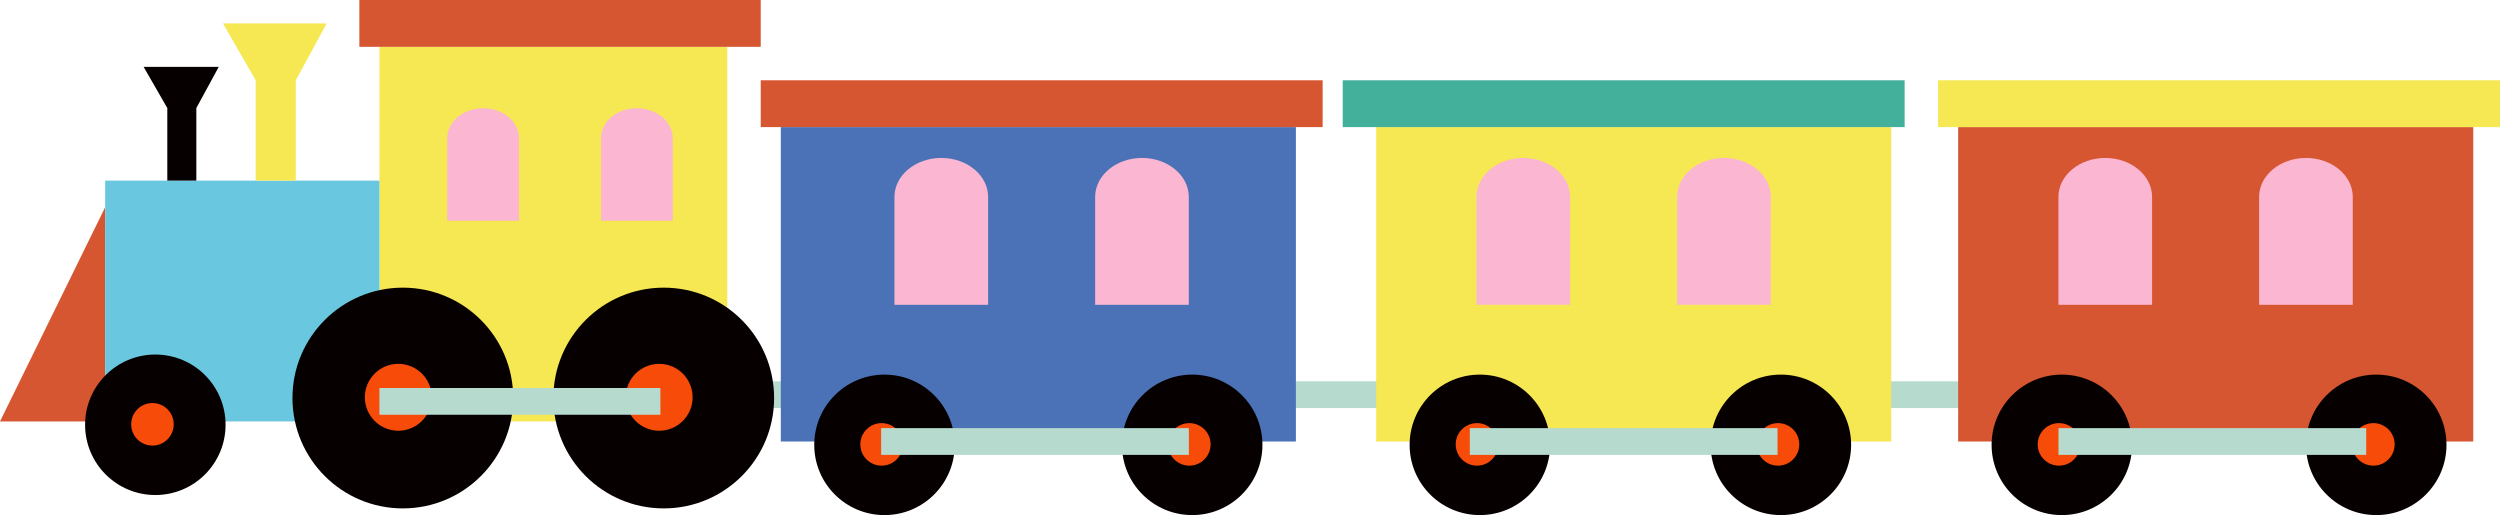 <?xml version="1.0" encoding="UTF-8"?>
<svg id="Calque_2" data-name="Calque 2" xmlns="http://www.w3.org/2000/svg" viewBox="0 0 373.72 77">
  <defs>
    <style>
      .cls-1 {
        fill: #f74b09;
      }

      .cls-2 {
        fill: #f6e853;
      }

      .cls-3 {
        fill: #060000;
      }

      .cls-4 {
        fill: #43b09b;
      }

      .cls-5 {
        fill: #69c7e0;
      }

      .cls-6 {
        fill: #d65631;
      }

      .cls-7 {
        fill: #4b72b7;
      }

      .cls-8 {
        fill: #fbb6d2;
      }

      .cls-9 {
        fill: none;
        stroke: #b6dace;
        stroke-miterlimit: 10;
        stroke-width: 4px;
      }
    </style>
  </defs>
  <g id="Calque_1-2" data-name="Calque 1">
    <g>
      <line class="cls-9" x1="95.72" y1="59" x2="304.72" y2="59"/>
      <polygon class="cls-6" points="15.72 30.98 0 63 15.72 63 15.72 30.98"/>
      <rect class="cls-7" x="116.72" y="19" width="77" height="47"/>
      <rect class="cls-2" x="205.72" y="19" width="77" height="47"/>
      <rect class="cls-2" x="56.72" y="7" width="52" height="56"/>
      <rect class="cls-5" x="15.72" y="27" width="41" height="36"/>
      <rect class="cls-6" x="292.72" y="19" width="77" height="47"/>
      <rect class="cls-6" x="113.72" y="12" width="84" height="7"/>
      <rect class="cls-6" x="53.72" width="60" height="7"/>
      <rect class="cls-4" x="200.72" y="12" width="84" height="7"/>
      <rect class="cls-2" x="289.72" y="12" width="84" height="7"/>
      <circle class="cls-3" cx="60.22" cy="59.5" r="16.5"/>
      <circle class="cls-1" cx="59.54" cy="59.39" r="5"/>
      <circle class="cls-3" cx="132.22" cy="66.5" r="10.5"/>
      <circle class="cls-1" cx="131.79" cy="66.43" r="3.18"/>
      <circle class="cls-3" cx="23.22" cy="63.5" r="10.5"/>
      <circle class="cls-1" cx="22.79" cy="63.43" r="3.18"/>
      <circle class="cls-3" cx="178.22" cy="66.5" r="10.5"/>
      <circle class="cls-1" cx="177.79" cy="66.43" r="3.18"/>
      <circle class="cls-3" cx="221.22" cy="66.5" r="10.5"/>
      <circle class="cls-1" cx="220.79" cy="66.43" r="3.18"/>
      <circle class="cls-3" cx="308.22" cy="66.5" r="10.5"/>
      <circle class="cls-1" cx="307.79" cy="66.43" r="3.18"/>
      <circle class="cls-3" cx="266.22" cy="66.5" r="10.5"/>
      <circle class="cls-1" cx="265.79" cy="66.43" r="3.18"/>
      <circle class="cls-3" cx="355.22" cy="66.5" r="10.5"/>
      <circle class="cls-1" cx="354.79" cy="66.43" r="3.18"/>
      <circle class="cls-3" cx="99.22" cy="59.5" r="16.5"/>
      <circle class="cls-1" cx="98.54" cy="59.39" r="5"/>
      <line class="cls-9" x1="56.72" y1="60" x2="98.72" y2="60"/>
      <line class="cls-9" x1="131.72" y1="66" x2="177.72" y2="66"/>
      <line class="cls-9" x1="219.72" y1="66" x2="265.72" y2="66"/>
      <line class="cls-9" x1="307.72" y1="66" x2="353.72" y2="66"/>
      <polygon class="cls-2" points="38.22 27 38.22 12 33.33 3.5 48.84 3.5 44.22 12 44.22 27 38.22 27"/>
      <polygon class="cls-3" points="25.01 27 25.01 16.15 21.47 10 32.7 10 29.35 16.15 29.35 27 25.01 27"/>
      <path class="cls-8" d="M147.71,29.78h0v15.78h-14v-15.78h0c0-.12,0-.23,0-.34,0-3.22,3.14-5.83,7-5.83s7,2.61,7,5.83c0,.12,0,.23,0,.34Z"/>
      <path class="cls-8" d="M177.71,29.78h0v15.78h-14v-15.78h0c0-.12,0-.23,0-.34,0-3.22,3.14-5.83,7-5.83s7,2.61,7,5.83c0,.12,0,.23,0,.34Z"/>
      <path class="cls-8" d="M77.59,20.91h0v12.09h-10.73v-12.09h0c0-.09,0-.17,0-.26,0-2.47,2.4-4.47,5.36-4.47s5.36,2,5.36,4.47c0,.09,0,.17,0,.26Z"/>
      <path class="cls-8" d="M100.57,20.91h0v12.09h-10.73v-12.09h0c0-.09,0-.17,0-.26,0-2.47,2.4-4.47,5.36-4.47s5.36,2,5.36,4.47c0,.09,0,.17,0,.26Z"/>
      <path class="cls-8" d="M234.71,29.78h0v15.78h-14v-15.78h0c0-.12,0-.23,0-.34,0-3.22,3.14-5.83,7-5.83s7,2.61,7,5.83c0,.12,0,.23,0,.34Z"/>
      <path class="cls-8" d="M264.71,29.78h0v15.78h-14v-15.78h0c0-.12,0-.23,0-.34,0-3.22,3.14-5.83,7-5.83s7,2.61,7,5.83c0,.12,0,.23,0,.34Z"/>
      <path class="cls-8" d="M321.71,29.78h0v15.78h-14v-15.78h0c0-.12,0-.23,0-.34,0-3.22,3.14-5.83,7-5.83s7,2.61,7,5.83c0,.12,0,.23,0,.34Z"/>
      <path class="cls-8" d="M351.71,29.78h0v15.78h-14v-15.78h0c0-.12,0-.23,0-.34,0-3.22,3.14-5.83,7-5.83s7,2.61,7,5.83c0,.12,0,.23,0,.34Z"/>
    </g>
  </g>
</svg>